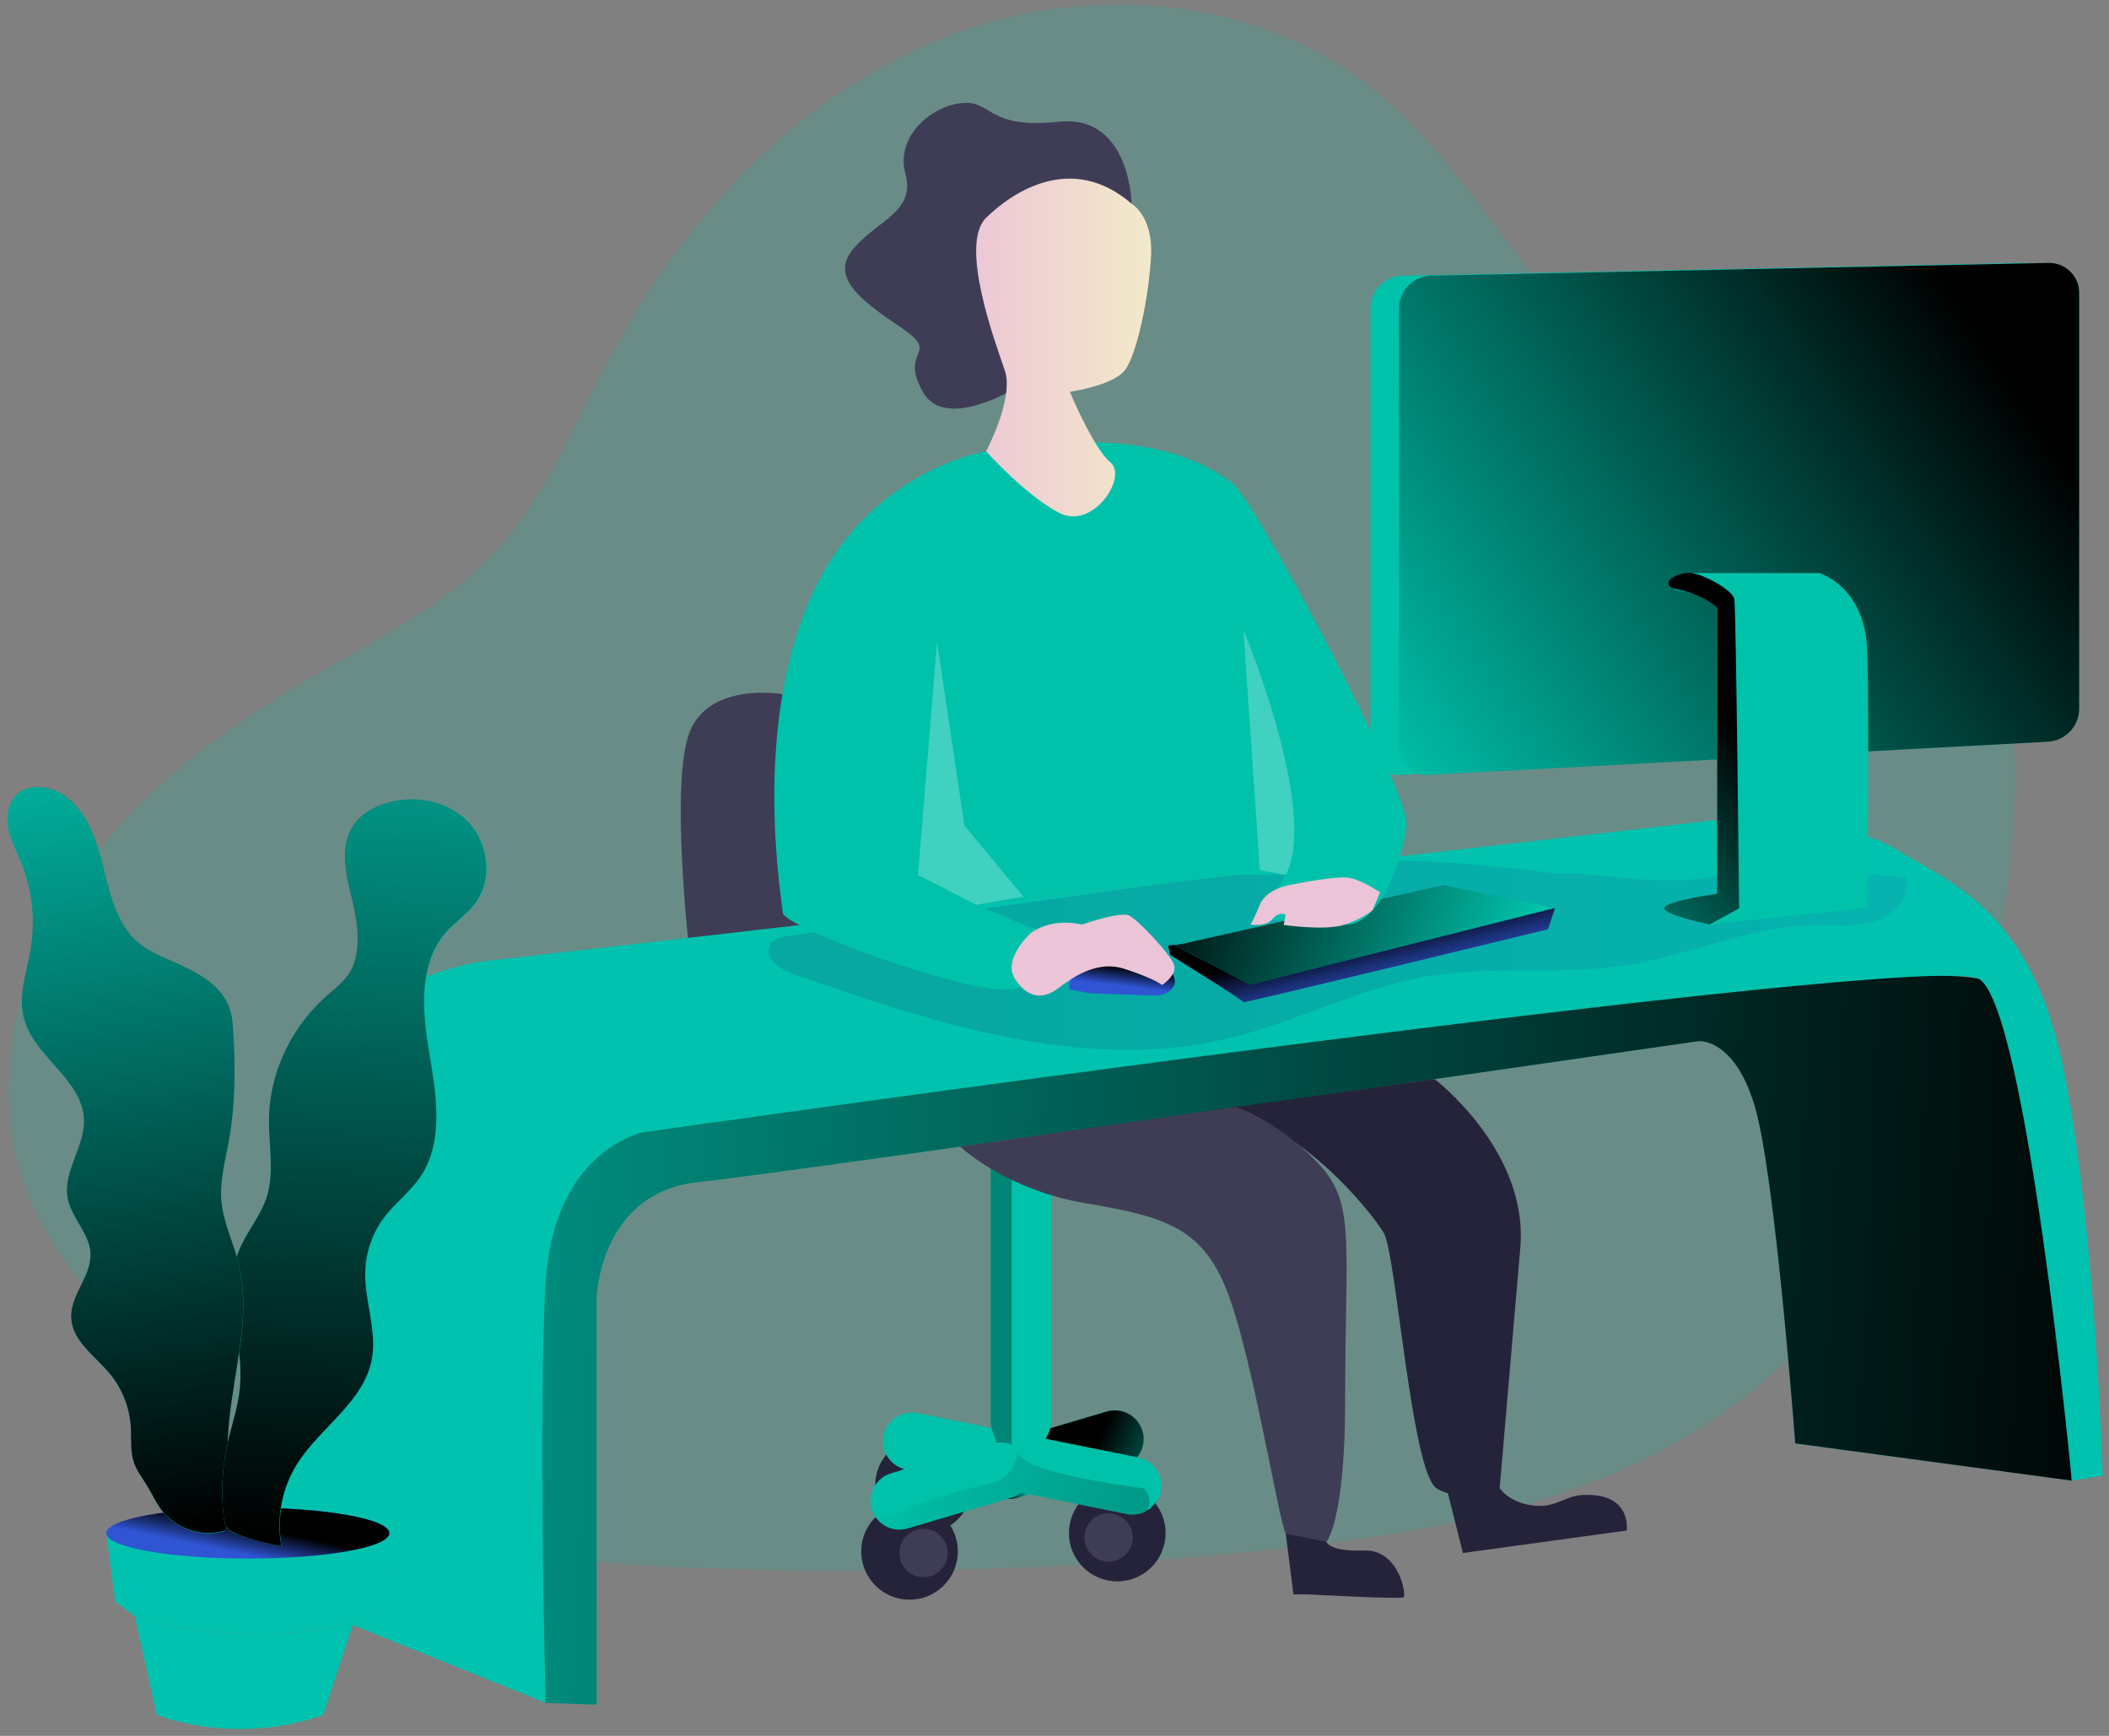 <?xml version="1.0" encoding="UTF-8"?>
<svg width="475px" height="391px" viewBox="0 0 475 391" version="1.1" xmlns="http://www.w3.org/2000/svg" xmlns:xlink="http://www.w3.org/1999/xlink">
    <rect x="0" y="0" width="475" height="391" fill="#808080" stroke="none"/>
    <title>working_with_computer</title>
    <defs>
        <linearGradient x1="0%" y1="50%" x2="100%" y2="50%" id="linearGradient-1">
            <stop stop-color="#183866" offset="0%"></stop>
            <stop stop-color="#1A7FC1" offset="100%"></stop>
        </linearGradient>
        <linearGradient x1="-0.13%" y1="50.057%" x2="100%" y2="50.057%" id="linearGradient-2">
            <stop stop-color="#000000" offset="0%"></stop>
            <stop stop-color="#000000" stop-opacity="0" offset="99%"></stop>
        </linearGradient>
        <linearGradient x1="176.072%" y1="-511.697%" x2="310.393%" y2="-483.06%" id="linearGradient-3">
            <stop stop-color="#000000" offset="0%"></stop>
            <stop stop-color="#000000" stop-opacity="0" offset="99%"></stop>
        </linearGradient>
        <linearGradient x1="55.889%" y1="-257.998%" x2="51.497%" y2="-277.344%" id="linearGradient-4">
            <stop stop-color="#000000" offset="0%"></stop>
            <stop stop-color="#000000" stop-opacity="0" offset="99%"></stop>
        </linearGradient>
        <linearGradient x1="156.099%" y1="-69.444%" x2="8.109%" y2="-82.985%" id="linearGradient-5">
            <stop stop-color="#000000" offset="0%"></stop>
            <stop stop-color="#000000" stop-opacity="0" offset="99%"></stop>
        </linearGradient>
        <linearGradient x1="2090.399%" y1="-16584.906%" x2="1915.24%" y2="-16647.547%" id="linearGradient-6">
            <stop stop-color="#000000" offset="0%"></stop>
            <stop stop-color="#000000" stop-opacity="0" offset="99%"></stop>
        </linearGradient>
        <linearGradient x1="241.391%" y1="-447.346%" x2="133.142%" y2="-432.868%" id="linearGradient-7">
            <stop stop-color="#000000" offset="0%"></stop>
            <stop stop-color="#000000" stop-opacity="0" offset="99%"></stop>
        </linearGradient>
        <linearGradient x1="106.85%" y1="22.545%" x2="-37.262%" y2="19.286%" id="linearGradient-8">
            <stop stop-color="#000000" offset="0%"></stop>
            <stop stop-color="#000000" stop-opacity="0" offset="99%"></stop>
        </linearGradient>
        <linearGradient x1="14.169%" y1="-41.335%" x2="114.168%" y2="-41.335%" id="linearGradient-9">
            <stop stop-color="#183866" offset="0%"></stop>
            <stop stop-color="#1A7FC1" offset="100%"></stop>
        </linearGradient>
        <linearGradient x1="40.386%" y1="38.839%" x2="71.43%" y2="69.136%" id="linearGradient-10">
            <stop stop-color="#000000" offset="0%"></stop>
            <stop stop-color="#000000" stop-opacity="0" offset="99%"></stop>
        </linearGradient>
        <linearGradient x1="-12.531%" y1="44.43%" x2="93.689%" y2="53.752%" id="linearGradient-11">
            <stop stop-color="#000000" offset="0%"></stop>
            <stop stop-color="#000000" stop-opacity="0" offset="99%"></stop>
        </linearGradient>
        <linearGradient x1="53.702%" y1="43.072%" x2="43.721%" y2="77.423%" id="linearGradient-12">
            <stop stop-color="#000000" offset="0%"></stop>
            <stop stop-color="#000000" stop-opacity="0" offset="99%"></stop>
        </linearGradient>
        <linearGradient x1="190.926%" y1="-324.623%" x2="102.154%" y2="-326.365%" id="linearGradient-13">
            <stop stop-color="#000000" offset="0%"></stop>
            <stop stop-color="#000000" stop-opacity="0" offset="99%"></stop>
        </linearGradient>
        <linearGradient x1="168.578%" y1="-129.128%" x2="111.53%" y2="-129.829%" id="linearGradient-14">
            <stop stop-color="#000000" offset="0%"></stop>
            <stop stop-color="#000000" stop-opacity="0" offset="99%"></stop>
        </linearGradient>
        <linearGradient x1="56.989%" y1="43.939%" x2="28.128%" y2="68.953%" id="linearGradient-15">
            <stop stop-color="#000000" offset="0%"></stop>
            <stop stop-color="#000000" stop-opacity="0" offset="99%"></stop>
        </linearGradient>
        <linearGradient x1="52.147%" y1="100%" x2="46.548%" y2="-13.863%" id="linearGradient-16">
            <stop stop-color="#000000" offset="0%"></stop>
            <stop stop-color="#000000" stop-opacity="0" offset="100%"></stop>
        </linearGradient>
        <linearGradient x1="64.749%" y1="-1473.571%" x2="63.139%" y2="-1370.204%" id="linearGradient-17">
            <stop stop-color="#000000" offset="0%"></stop>
            <stop stop-color="#000000" stop-opacity="0" offset="99%"></stop>
        </linearGradient>
        <linearGradient x1="50%" y1="100%" x2="52.86%" y2="-32.208%" id="linearGradient-18">
            <stop stop-color="#000000" offset="0%"></stop>
            <stop stop-color="#000000" stop-opacity="0" offset="100%"></stop>
        </linearGradient>
        <linearGradient x1="-0.04%" y1="49.993%" x2="99.996%" y2="49.993%" id="linearGradient-19">
            <stop stop-color="#ECC4D7" offset="0%"></stop>
            <stop stop-color="#EFD4D1" offset="42%"></stop>
            <stop stop-color="#F2EAC9" offset="100%"></stop>
        </linearGradient>
        <linearGradient x1="99.032%" y1="-163.287%" x2="199.03%" y2="-163.287%" id="linearGradient-20">
            <stop stop-color="#ECC4D7" offset="0%"></stop>
            <stop stop-color="#EFD4D1" offset="42%"></stop>
            <stop stop-color="#F2EAC9" offset="100%"></stop>
        </linearGradient>
        <linearGradient x1="124.306%" y1="-84.564%" x2="224.306%" y2="-84.564%" id="linearGradient-21">
            <stop stop-color="#ECC4D7" offset="0%"></stop>
            <stop stop-color="#EFD4D1" offset="42%"></stop>
            <stop stop-color="#F2EAC9" offset="100%"></stop>
        </linearGradient>
        <linearGradient x1="128.89%" y1="99.902%" x2="23.001%" y2="152.686%" id="linearGradient-22">
            <stop stop-color="#000000" offset="0%"></stop>
            <stop stop-color="#000000" stop-opacity="0" offset="99%"></stop>
        </linearGradient>
        <linearGradient x1="77.236%" y1="39.803%" x2="46.974%" y2="172.446%" id="linearGradient-23">
            <stop stop-color="#000000" offset="0%"></stop>
            <stop stop-color="#000000" stop-opacity="0" offset="99%"></stop>
        </linearGradient>
        <linearGradient x1="3990.942%" y1="-27775.669%" x2="3874.36%" y2="-27810.683%" id="linearGradient-24">
            <stop stop-color="#000000" offset="0%"></stop>
            <stop stop-color="#000000" stop-opacity="0" offset="99%"></stop>
        </linearGradient>
    </defs>
    <g id="Page-1" stroke="none" stroke-width="1" fill="none" fill-rule="evenodd">
        <g id="Shhada" transform="translate(-185, -161)">
            <g id="working_with_computer" transform="translate(186, 162)">
                <path d="M349.86,67.5 C335.456,51.116 324.305,31.555 307.089,18.184 C280.048,-2.864 241.128,-4.916 209.508,8.306 C177.888,21.528 153.256,48.18 137.02,78.358 C128.48,94.237 121.772,111.557 109.258,124.532 C98.679,135.494 84.775,142.488 71.592,150.106 C50.336,162.354 29.867,177.154 16.112,197.461 C2.357,217.769 -3.793,244.44 5.001,267.325 C10.93,282.769 22.872,295.056 35.107,306.18 C49.505,319.259 64.981,331.507 82.839,339.3 C105.199,348.996 130.02,351.081 154.36,352.068 C197.51,353.81 240.73,352.508 283.697,348.171 C318.883,344.625 355.133,338.573 384.571,318.98 C425.809,291.542 447.071,241.271 451.857,191.974 C453.805,172.258 453.312,151.768 445.7,133.474 C427.497,89.717 378.382,99.952 349.86,67.5 Z" id="Path" fill="#00C3AA" opacity="0.18"></path>
                <path d="M175.245,155.353 C175.245,155.353 158.925,152.483 154.353,163.796 C149.781,175.108 154.353,214.177 154.353,214.177 L215.242,257.286 L175.245,155.353 Z" id="Path" fill="#3F3D56"></path>
                <path d="M251.967,329.351 L228.348,336.345 C224.916,337.353 221.316,335.396 220.295,331.968 L220.295,331.968 C219.288,328.537 221.244,324.937 224.672,323.916 L248.259,316.915 C251.688,315.907 255.287,317.861 256.311,321.285 L256.311,321.285 C257.329,324.711 255.388,328.316 251.967,329.351 L251.967,329.351 Z" id="Path" fill="#00C2AB"></path>
                <circle id="Oval" fill="#25233A" cx="250.635" cy="344.307" r="10.884"></circle>
                <circle id="Oval" fill="#3F3D56" cx="248.674" cy="345.301" r="5.442"></circle>
                <circle id="Oval" fill="#25233A" cx="207.001" cy="333.553" r="10.884"></circle>
                <path d="M210.489,334.534 C210.489,337.539 208.052,339.976 205.047,339.976 C202.041,339.976 199.604,337.539 199.604,334.534 C199.604,331.528 202.041,329.091 205.047,329.091 C208.052,329.091 210.489,331.528 210.489,334.534 Z" id="Path" fill="url(#linearGradient-1)"></path>
                <circle id="Oval" fill="#25233A" cx="203.852" cy="348.437" r="10.884"></circle>
                <path d="M212.45,348.801 C212.45,351.807 210.013,354.243 207.008,354.243 C204.002,354.243 201.566,351.807 201.566,348.801 C201.566,345.796 204.002,343.359 207.008,343.359 C210.013,343.359 212.45,345.796 212.45,348.801 L212.45,348.801 Z" id="Path" fill="#3F3D56"></path>
                <path d="M252.824,340.028 L203.046,329.981 C199.543,329.264 197.279,325.85 197.981,322.344 L197.981,322.344 C198.698,318.844 202.108,316.581 205.612,317.279 L255.389,327.306 C258.892,328.023 261.157,331.437 260.455,334.943 L260.455,334.943 C259.747,338.451 256.334,340.725 252.824,340.028 L252.824,340.028 Z" id="Path" fill="#00C2AB"></path>
                <path d="M222.139,261.825 L235.731,261.825 L235.731,319.071 C235.731,322.823 232.69,325.864 228.939,325.864 L228.939,325.864 C225.187,325.864 222.146,322.823 222.146,319.071 L222.146,261.825 L222.139,261.825 Z" id="Path" fill="#00C2AB"></path>
                <path d="M227.016,336.267 L203.403,343.275 C199.97,344.286 196.365,342.328 195.344,338.898 L195.344,338.898 C194.337,335.466 196.294,331.866 199.721,330.845 L223.334,323.857 C226.764,322.849 230.363,324.803 231.387,328.228 L231.387,328.228 C232.386,331.653 230.434,335.243 227.016,336.267 Z" id="Path" fill="#00C2AB"></path>
                <path d="M230.926,335.573 L228.328,336.345 C227.553,336.574 226.743,336.656 225.938,336.586 L227.023,336.267 C227.777,336.047 228.484,335.688 229.107,335.209 L230.926,335.573 Z" id="Path" fill="url(#linearGradient-2)"></path>
                <path d="M256.584,323.143 C256.583,324.635 256.064,326.081 255.116,327.234 L234.465,323.058 C234.985,322.351 235.36,321.547 235.569,320.694 L248.291,316.928 C249.946,316.451 251.723,316.65 253.231,317.483 C254.739,318.317 255.854,319.715 256.331,321.37 C256.496,321.946 256.581,322.543 256.584,323.143 L256.584,323.143 Z" id="Path" fill="url(#linearGradient-3)"></path>
                <path d="M222.314,320.617 C222.198,320.11 222.139,319.591 222.139,319.071 L222.139,261.825 L226.86,261.825 L226.86,323.519 C226.814,323.822 226.829,324.132 226.906,324.429 C226.191,324.12 225.424,323.951 224.646,323.929 C224.097,323.89 223.546,323.89 222.996,323.929 L223.334,323.831 C223.542,323.792 222.587,321.785 222.314,320.617 Z" id="Path" fill="url(#linearGradient-4)" opacity="0.31"></path>
                <path d="M257.195,339.326 C256.247,339.851 255.181,340.126 254.097,340.125 C253.661,340.124 253.226,340.08 252.798,339.995 L230.9,335.573 L229.075,335.209 C228.452,335.688 227.745,336.047 226.99,336.267 L225.906,336.586 L203.403,343.275 C199.97,344.286 196.365,342.328 195.344,338.898 C197.296,340.709 200.259,340.878 202.403,339.3 C205.15,337.397 216.087,334.54 222.282,333.02 C225.21,332.32 227.45,329.961 227.997,327 C228.012,326.826 228.038,326.652 228.075,326.481 C229.107,327.598 231.004,328.851 234.433,329.916 C242.875,332.514 256.584,334.235 256.584,334.235 C256.584,334.235 259.058,336.664 257.195,339.326 Z" id="Path" fill="url(#linearGradient-5)" opacity="0.31"></path>
                <path d="M259.545,337.144 C259.118,337.813 258.57,338.397 257.928,338.865 C258.364,338.417 258.922,337.82 259.545,337.144 Z" id="Path" fill="url(#linearGradient-6)"></path>
                <path d="M222.314,320.617 C222.581,321.768 223.146,322.83 223.951,323.695 C223.75,323.734 223.542,323.786 223.334,323.844 L202.864,329.903 C199.716,329.104 197.643,326.102 198.01,322.875 C198.377,319.648 201.072,317.188 204.319,317.116 C204.755,317.117 205.19,317.161 205.618,317.246 L222.314,320.617 Z" id="Path" fill="url(#linearGradient-7)"></path>
                <g id="Group" transform="translate(0.643, 0)"></g>
                <g id="Group" transform="translate(0.643, 0)"></g>
                <g id="Group" transform="translate(0.643, 0)"></g>
                <path d="M253.85,44.868 C253.85,44.868 253.584,24.684 237.407,26.425 C221.23,28.165 222.47,21.483 215.561,22.217 C208.651,22.95 200.624,29.769 202.929,38.192 C205.235,46.615 196.831,48.498 191.311,54.889 C185.791,61.279 192.61,66.507 201.91,72.754 C211.209,79.001 201.332,77.384 206.845,87.262 C212.359,97.14 231.023,84.521 231.023,84.521 L253.85,44.868 Z" id="Path" fill="#3F3D56"></path>
                <path d="M121.895,382.571 L133.371,382.96 L133.371,291.321 C133.371,291.321 133.948,267.624 156.314,265.247 C178.68,262.87 381.519,233.51 381.519,233.51 C381.519,233.51 389.558,232.66 394.189,248.077 C398.819,263.494 403.326,324.117 403.326,324.117 L465.586,332.501 C465.586,332.501 467.229,225.412 444.746,219.503 C422.263,213.593 128.24,243.706 128.24,243.706 C128.24,243.706 106.433,357.445 121.895,382.571 Z" id="Path" fill="#01C2AE"></path>
                <path d="M121.895,382.571 L133.371,382.96 L133.371,291.321 C133.371,291.321 133.948,267.624 156.314,265.247 C178.68,262.87 381.519,233.51 381.519,233.51 C381.519,233.51 389.558,232.66 394.189,248.077 C398.819,263.494 403.326,324.117 403.326,324.117 L465.586,332.501 C465.586,332.501 467.229,225.412 444.746,219.503 C422.263,213.593 128.24,243.706 128.24,243.706 C128.24,243.706 106.433,357.445 121.895,382.571 Z" id="Path" fill="url(#linearGradient-8)"></path>
                <path d="M61.344,254.954 C61.344,254.954 66.968,223.834 106.524,215.677 L385.746,183.687 C385.746,183.687 413.158,182.551 425.698,190.142 C438.239,197.734 456.137,204.027 463.475,238.381 C470.813,272.735 472.567,331.423 472.567,331.423 L465.625,332.501 C465.625,332.501 455.494,226.23 444.759,219.503 C434.024,212.775 143.781,254.051 143.781,254.051 C143.781,254.051 123.649,258.058 121.895,287.892 C120.142,317.727 121.895,382.564 121.895,382.564 L61.344,358.12 L61.344,254.954 Z" id="Path" fill="#01C2AE"></path>
                <path d="M348.613,195.662 C334.163,193.779 319.597,192.415 305.037,192.967 C294.094,193.396 283.223,194.916 272.371,196.429 L176.667,209.813 C175.044,210.041 173.193,210.411 172.381,211.839 C170.822,214.567 174.485,217.256 177.453,218.295 C209.274,229.452 243.271,240.751 276.028,232.796 C291.003,229.159 304.914,221.607 320.103,218.983 C335.293,216.359 350.886,218.775 366.043,216.301 C380.291,213.976 393.858,207.371 408.301,207.306 C412.73,207.306 417.289,207.878 421.49,206.475 C425.692,205.072 429.407,200.786 428.244,196.513 C414.684,196.039 399.462,193.532 386.162,196.253 C372.998,198.942 361.796,195.662 348.613,195.662 Z" id="Path" fill="url(#linearGradient-9)" opacity="0.19"></path>
                <path d="M262.065,211.976 L262.624,214.112 C262.624,214.112 279.158,224.393 279.054,224.724 C278.95,225.055 347.639,208.313 347.639,208.313 L349.236,203.507 L262.065,211.976 Z" id="Path" fill="#2F55D4"></path>
                <path d="M262.065,211.976 L262.624,214.112 C262.624,214.112 279.158,224.393 279.054,224.724 C278.95,225.055 347.639,208.313 347.639,208.313 L349.236,203.507 L262.065,211.976 Z" id="Path" fill="url(#linearGradient-10)"></path>
                <polygon id="Path" fill="#00C2AB" points="263.611 211.976 324.032 198.358 349.223 203.507 280.58 220.775"></polygon>
                <polygon id="Path" fill="url(#linearGradient-11)" points="263.611 211.976 324.032 198.358 349.223 203.507 280.58 220.775"></polygon>
                <path d="M244.589,222.75 L258.935,223.23 C258.935,223.23 262.578,223.444 263.52,220.678 C264.462,217.911 257.675,212.073 256.948,211.963 C256.22,211.852 237.342,216.866 240.063,221.879 L244.589,222.75 Z" id="Path" fill="#2F55D4"></path>
                <path d="M244.589,222.75 L258.935,223.23 C258.935,223.23 262.578,223.444 263.52,220.678 C264.462,217.911 257.675,212.073 256.948,211.963 C256.22,211.852 237.342,216.866 240.063,221.879 L244.589,222.75 Z" id="Path" fill="url(#linearGradient-12)"></path>
                <path d="M78.774,364.056 L71.793,385.253 C51.544,392.442 34.328,385.253 34.328,385.253 L29.321,363.023 C29.321,363.023 54.577,371.394 78.774,364.056 Z" id="Path" fill="#01C2AE"></path>
                <path d="M78.774,364.056 L71.793,385.253 C51.544,392.442 34.328,385.253 34.328,385.253 L29.321,363.023 C29.321,363.023 54.577,371.394 78.774,364.056 Z" id="Path" fill="url(#linearGradient-13)"></path>
                <path d="M86.691,344.32 L84.45,361.075 L78.774,364.049 C54.596,371.388 29.321,363.023 29.321,363.023 L24.964,359.776 L22.931,344.32 L86.691,344.32 Z" id="Path" fill="#01C2AE"></path>
                <path d="M86.691,344.32 L84.45,361.075 L78.774,364.049 C54.596,371.388 29.321,363.023 29.321,363.023 L24.964,359.776 L22.931,344.32 L86.691,344.32 Z" id="Path" fill="url(#linearGradient-14)"></path>
                <ellipse id="Oval" fill="#2F55D4" cx="54.804" cy="344.32" rx="31.873" ry="5.734"></ellipse>
                <ellipse id="Oval" fill="url(#linearGradient-15)" cx="54.804" cy="344.32" rx="31.873" ry="5.734"></ellipse>
                <path d="M39.64,216.372 C36.51,214.892 33.146,213.775 30.438,211.612 C24.983,207.216 23.6,199.643 21.892,192.85 C20.184,186.058 16.878,178.589 10.144,176.641 C7.624,175.92 4.669,176.206 2.754,177.998 C0.734,179.888 0.325,182.992 0.877,185.733 C1.429,188.473 2.773,190.928 3.812,193.526 C6.238,199.559 6.977,206.139 5.949,212.56 C5.098,217.827 3.065,223.165 4.371,228.328 C6.585,237.089 17.619,242.226 17.924,251.252 C18.132,257.344 13.118,262.981 14.255,268.975 C15.092,273.411 19.177,276.872 19.398,281.379 C19.645,286.49 14.813,290.815 15.047,295.926 C15.281,301.037 20.385,304.453 23.717,308.472 C26.51,311.849 28.17,316.017 28.464,320.389 C28.639,323.117 28.289,325.942 29.178,328.526 C29.828,330.416 31.126,332.02 32.133,333.722 C33.244,335.56 34.081,337.547 35.419,339.248 C38.86,343.586 44.598,345.387 49.901,343.794 C50.934,337.001 50.031,330.072 50.317,323.208 C50.882,309.908 55.915,296.504 52.694,283.593 C51.512,278.859 49.239,274.365 48.836,269.508 C48.479,265.169 49.635,260.87 50.44,256.591 C52.103,247.752 52.077,238.615 51.395,229.679 C50.856,222.587 45.868,219.321 39.64,216.372 Z" id="Path" fill="#01C2AE"></path>
                <path d="M59.545,251.207 C59.493,257.136 60.844,263.267 58.947,268.897 C57.512,273.164 54.356,276.658 52.726,280.853 C48.966,290.536 54.025,301.394 52.992,311.733 C52.564,315.993 51.103,320.084 50.18,324.266 C49.035,329.561 48.754,335.007 49.349,340.391 C49.223,342.418 50.607,344.228 52.596,344.638 C55.778,345.852 59.074,346.742 62.435,347.295 C61.299,341.026 62.495,334.558 65.799,329.111 C70.949,320.668 80.956,314.98 82.82,305.284 C84.08,298.718 81.144,292.055 81.352,285.373 C81.502,280.926 83.032,276.637 85.729,273.099 C88.152,269.943 91.431,267.501 93.685,264.228 C99.101,256.337 97.412,245.791 95.802,236.355 C94.191,226.919 93.256,216.061 99.62,208.911 C101.634,206.651 104.257,204.956 106.082,202.54 C110.147,197.156 109.121,188.863 104.394,184.051 C99.666,179.239 92.055,177.907 85.625,180.025 C82.913,180.824 80.52,182.452 78.781,184.681 C75.534,189.292 76.832,195.591 78.209,201.072 C79.411,205.832 80.378,211.326 78.735,216.126 C77.508,219.697 74.397,221.633 71.754,224.12 C64.185,231.123 59.779,240.897 59.545,251.207 Z" id="Path" fill="#01C2AE"></path>
                <path d="M52.836,303.745 C51.914,310.187 50.583,316.681 50.31,323.143 L50.31,323.792 C50.296,323.952 50.258,324.11 50.2,324.26 C49.048,329.554 48.761,334.999 49.349,340.385 C49.384,341.257 49.605,342.112 49.999,342.891 C49.966,343.164 49.927,343.431 49.888,343.703 C44.585,345.296 38.847,343.495 35.406,339.157 C34.107,337.456 33.231,335.469 32.12,333.631 C31.081,331.923 29.815,330.319 29.165,328.435 C28.276,325.838 28.626,323.026 28.451,320.298 C28.157,315.927 26.497,311.758 23.704,308.382 C20.372,304.388 15.261,301.037 15.034,295.841 C14.807,290.646 19.632,286.405 19.385,281.294 C19.164,276.787 15.079,273.326 14.242,268.891 C13.105,262.896 18.138,257.26 17.911,251.168 C17.606,242.141 6.572,237.004 4.358,228.244 C3.059,223.081 5.085,217.743 5.936,212.476 C6.969,206.063 6.239,199.491 3.825,193.461 C2.786,190.863 1.442,188.415 0.89,185.668 C0.338,182.921 0.747,179.823 2.767,177.927 C4.715,176.135 7.637,175.849 10.157,176.57 C16.898,178.518 20.19,186.012 21.905,192.805 C23.619,199.598 24.996,207.164 30.451,211.567 C33.146,213.742 36.523,214.846 39.653,216.327 C45.888,219.275 50.875,222.542 51.408,229.568 C52.057,238.504 52.116,247.642 50.453,256.48 C49.648,260.76 48.505,265.059 48.849,269.397 C49.193,273.735 51.083,277.84 52.317,282.048 C52.453,282.522 52.59,283.002 52.707,283.483 C54.343,290.165 53.817,296.926 52.836,303.745 Z" id="Path" fill="url(#linearGradient-16)"></path>
                <path d="M50.031,342.891 C49.628,342.116 49.395,341.264 49.349,340.391 C48.765,335.005 49.057,329.559 50.213,324.266 C50.245,324.11 50.284,323.955 50.323,323.799 C50.089,330.176 50.83,336.605 50.031,342.891 Z" id="Path" fill="url(#linearGradient-17)"></path>
                <path d="M105.991,202.507 C104.166,204.923 101.543,206.618 99.529,208.878 C93.165,216.022 94.1,226.886 95.711,236.322 C97.321,245.758 99.01,256.305 93.594,264.195 C91.34,267.442 88.061,269.91 85.638,273.066 C82.941,276.604 81.411,280.894 81.261,285.34 C81.054,292.023 83.989,298.686 82.729,305.251 C80.865,314.947 70.858,320.649 65.708,329.078 C62.417,334.53 61.23,340.997 62.37,347.262 C59.018,346.71 55.73,345.82 52.557,344.606 C51.689,344.348 50.902,343.872 50.271,343.223 C50.182,343.117 50.101,343.004 50.031,342.885 C49.628,342.112 49.396,341.262 49.349,340.391 C48.765,335.005 49.056,329.559 50.213,324.266 C50.245,324.11 50.284,323.955 50.323,323.799 C51.245,319.779 52.609,315.837 53.025,311.733 C53.246,309.072 53.194,306.395 52.869,303.745 C53.85,296.926 54.376,290.165 52.72,283.528 C52.603,283.048 52.466,282.567 52.33,282.093 C52.453,281.678 52.596,281.262 52.759,280.853 C54.389,276.658 57.545,273.164 58.98,268.897 C60.87,263.267 59.525,257.136 59.577,251.207 C59.662,240.966 64.279,231.075 71.695,224.087 C74.339,221.6 77.449,219.665 78.677,216.093 C80.32,211.294 79.326,205.8 78.151,201.04 C76.767,195.559 75.456,189.259 78.722,184.648 C80.346,182.362 82.904,180.875 85.567,179.992 C91.97,177.875 99.614,179.206 104.335,184.018 C109.056,188.831 110.056,197.156 105.991,202.507 Z" id="Path" fill="url(#linearGradient-18)"></path>
                <g id="Group" transform="translate(0.643, 0)"></g>
                <path d="M221.1,100.659 C221.1,100.659 193.779,104.835 181.142,134.624 C168.504,164.413 175.076,201.319 175.297,204.566 C175.518,207.813 214.021,221.899 225.029,221.899 C236.037,221.899 238.329,210.995 238.329,210.995 L218.879,202.806 L277.976,196.059 L288.587,196.059 L282.743,205.8 C282.743,205.8 294.276,206.995 301.985,207.268 C309.693,207.54 314.928,192.467 315.791,184.973 C316.655,177.479 281.743,111.699 276.528,107.803 C271.313,103.907 257.162,94.386 221.1,100.659 Z" id="Path" fill="#00C2AB"></path>
                <path d="M253.85,44.868 C253.85,44.868 258.688,47.628 258.253,56.558 C257.818,65.487 255.09,78.923 252.337,82.404 C249.583,85.885 239.953,87.249 239.953,87.249 C239.953,87.249 245.206,99.906 249.116,103.173 C253.025,106.439 245.187,118.473 237.563,114.524 C229.939,110.576 221.1,100.659 221.1,100.659 C221.1,100.659 227.458,88.717 225.308,82.43 C223.159,76.144 214.95,54.083 221.1,48.057 C227.25,42.03 240.511,33.393 253.85,44.868 Z" id="Path" fill="url(#linearGradient-19)"></path>
                <polygon id="Path" fill="#FFFFFF" opacity="0.25" points="210.041 143.54 205.754 196.059 218.847 202.806 229.491 200.981 216.21 184.947"></polygon>
                <path d="M279.054,140.923 C279.054,140.923 296.166,181.648 288.581,196.091 L282.736,194.968 L279.054,140.923 Z" id="Path" fill="#FFFFFF" opacity="0.25"></path>
                <path d="M231.218,209.112 C231.218,209.112 224.685,214.957 227.601,219.503 C230.517,224.048 233.997,223.919 236.9,221.886 C239.803,219.853 245.505,215.028 252.298,217.243 C259.091,219.457 260.74,220.866 260.74,220.866 C260.74,220.866 264.319,218.522 263.39,216.171 C262.461,213.82 255.357,206.202 253.298,205.215 C251.239,204.228 242.693,207.261 242.693,207.261 C242.693,207.261 236.413,205.482 231.218,209.112 Z" id="Path" fill="url(#linearGradient-20)"></path>
                <path d="M290.523,198.143 C290.523,198.143 284.301,198.858 282.73,202.806 C281.158,206.754 280.593,207.235 280.593,207.235 C280.593,207.235 284.106,207.884 285.568,206.047 C287.029,204.209 288.548,204.982 288.548,204.982 L288.113,207.339 C288.113,207.339 297.66,208.729 301.972,207.235 C306.284,205.741 308.135,203.988 308.135,203.988 L309.823,200.001 C309.823,200.001 305.751,197.15 302.68,196.708 C299.608,196.266 290.523,198.143 290.523,198.143 Z" id="Path" fill="url(#linearGradient-21)"></path>
                <path d="M322.104,242.05 C322.104,242.05 343.294,258.182 341.411,280.002 C339.528,301.822 336.761,334.222 336.761,334.222 C336.761,334.222 328.215,337.82 322.552,334.222 C316.889,330.624 313.46,281.392 310.654,276.69 C307.849,271.988 290.971,250.791 272.936,248.966 L322.104,242.05 Z" id="Path" fill="#25233A"></path>
                <path d="M215.242,257.26 C215.242,257.26 225.458,267.001 243.667,270.06 C261.877,273.118 270.365,275.67 275.93,291.328 C281.496,306.985 286.834,340.683 288.581,344.45 C290.328,348.217 297.757,346.294 297.757,346.294 C297.757,346.294 301.959,341.476 301.959,314.681 C301.959,277.326 304.556,269.67 295.198,260.286 C285.84,250.902 277.326,248.343 277.326,248.343 L215.242,257.26 Z" id="Path" fill="#3F3D56"></path>
                <path d="M288.581,344.45 L290.315,358.12 L293.562,358.12 C293.562,358.12 314.473,359.263 315.129,358.77 C315.785,358.276 314.122,347.944 306.199,348.236 C298.277,348.528 297.757,346.288 297.757,346.288 L288.581,344.45 Z" id="Path" fill="#25233A"></path>
                <path d="M325.104,335.345 L328.481,348.801 L365.381,343.736 C365.381,343.736 366.68,334.897 354.99,335.774 C351.905,336.001 349.606,338.17 345.898,338.19 C342.19,338.209 338.638,336.69 336.767,334.222 L336.767,334.222 L325.104,335.345 Z" id="Path" fill="#25233A"></path>
                <path d="M453.773,166.069 L314.103,173.55 C310.725,173.727 307.842,171.135 307.661,167.757 C307.661,167.653 307.661,167.543 307.661,167.439 L307.661,68.461 C307.663,64.453 310.868,61.182 314.876,61.097 L453.974,58.227 C455.759,58.19 457.484,58.864 458.772,60.1 C460.059,61.337 460.803,63.034 460.838,64.818 L460.838,158.62 C460.834,162.585 457.732,165.855 453.773,166.069 Z" id="Path" fill="#00C2AB"></path>
                <path d="M460.215,166.069 L320.545,173.55 C317.167,173.723 314.288,171.128 314.109,167.751 C314.109,167.647 314.109,167.543 314.109,167.439 L314.109,68.461 C314.105,64.453 317.31,61.178 321.318,61.097 L460.429,58.227 C464.138,58.158 467.202,61.103 467.281,64.812 L467.281,158.62 C467.276,162.585 464.174,165.855 460.215,166.069 Z" id="Path" fill="#00C2AB"></path>
                <path d="M460.215,166.069 L320.545,173.55 C317.167,173.723 314.288,171.128 314.109,167.751 C314.109,167.647 314.109,167.543 314.109,167.439 L314.109,68.461 C314.105,64.453 317.31,61.178 321.318,61.097 L460.429,58.227 C464.138,58.158 467.202,61.103 467.281,64.812 L467.281,158.62 C467.276,162.585 464.174,165.855 460.215,166.069 Z" id="Path" fill="url(#linearGradient-22)"></path>
                <path d="M419.549,203.455 L384.084,207.235 C384.084,207.235 373.284,205.053 373.869,203.455 C374.453,201.858 385.746,200.319 385.746,200.319 L385.746,135.923 L385.746,135.923 C385.649,135.78 384.162,133.884 380.09,132.676 L380.09,132.676 C379.301,132.441 378.499,132.255 377.687,132.117 C376.989,132.015 376.311,131.809 375.674,131.507 C373.252,130.253 375.927,128.071 379.687,127.974 C380.276,127.953 380.865,127.988 381.447,128.078 L408.723,128.078 C408.723,128.078 419.048,130.987 419.549,145.508 C420.049,160.029 419.549,203.455 419.549,203.455 Z" id="Path" fill="#00C2AB"></path>
                <path d="M390.688,203.592 L384.064,207.235 C384.064,207.235 373.265,205.053 373.849,203.455 C374.434,201.858 385.746,200.319 385.746,200.319 L385.746,135.923 L385.746,135.923 C385.61,135.773 383.954,134.065 380.09,132.676 L380.09,132.676 C378.651,132.169 377.175,131.778 375.674,131.507 C373.252,130.253 375.927,128.071 379.687,127.974 C382.889,128.409 389.195,131.916 389.604,133.916 C390.013,135.916 390.688,203.592 390.688,203.592 Z" id="Path" fill="#00C2AB"></path>
                <path d="M390.688,203.592 L384.064,207.235 C384.064,207.235 373.265,205.053 373.849,203.455 C374.434,201.858 385.746,200.319 385.746,200.319 L385.746,135.923 L385.746,135.923 C385.61,135.773 383.954,134.065 380.09,132.676 L380.09,132.676 C378.651,132.169 377.175,131.778 375.674,131.507 C373.252,130.253 375.927,128.071 379.687,127.974 C382.889,128.409 389.195,131.916 389.604,133.916 C390.013,135.916 390.688,203.592 390.688,203.592 Z" id="Path" fill="url(#linearGradient-23)"></path>
                <path d="M257.928,338.865 C257.104,339.709 256.721,340.021 257.208,339.326 C257.46,339.193 257.701,339.038 257.928,338.865 Z" id="Path" fill="url(#linearGradient-24)"></path>
            </g>
        </g>
    </g>
</svg>